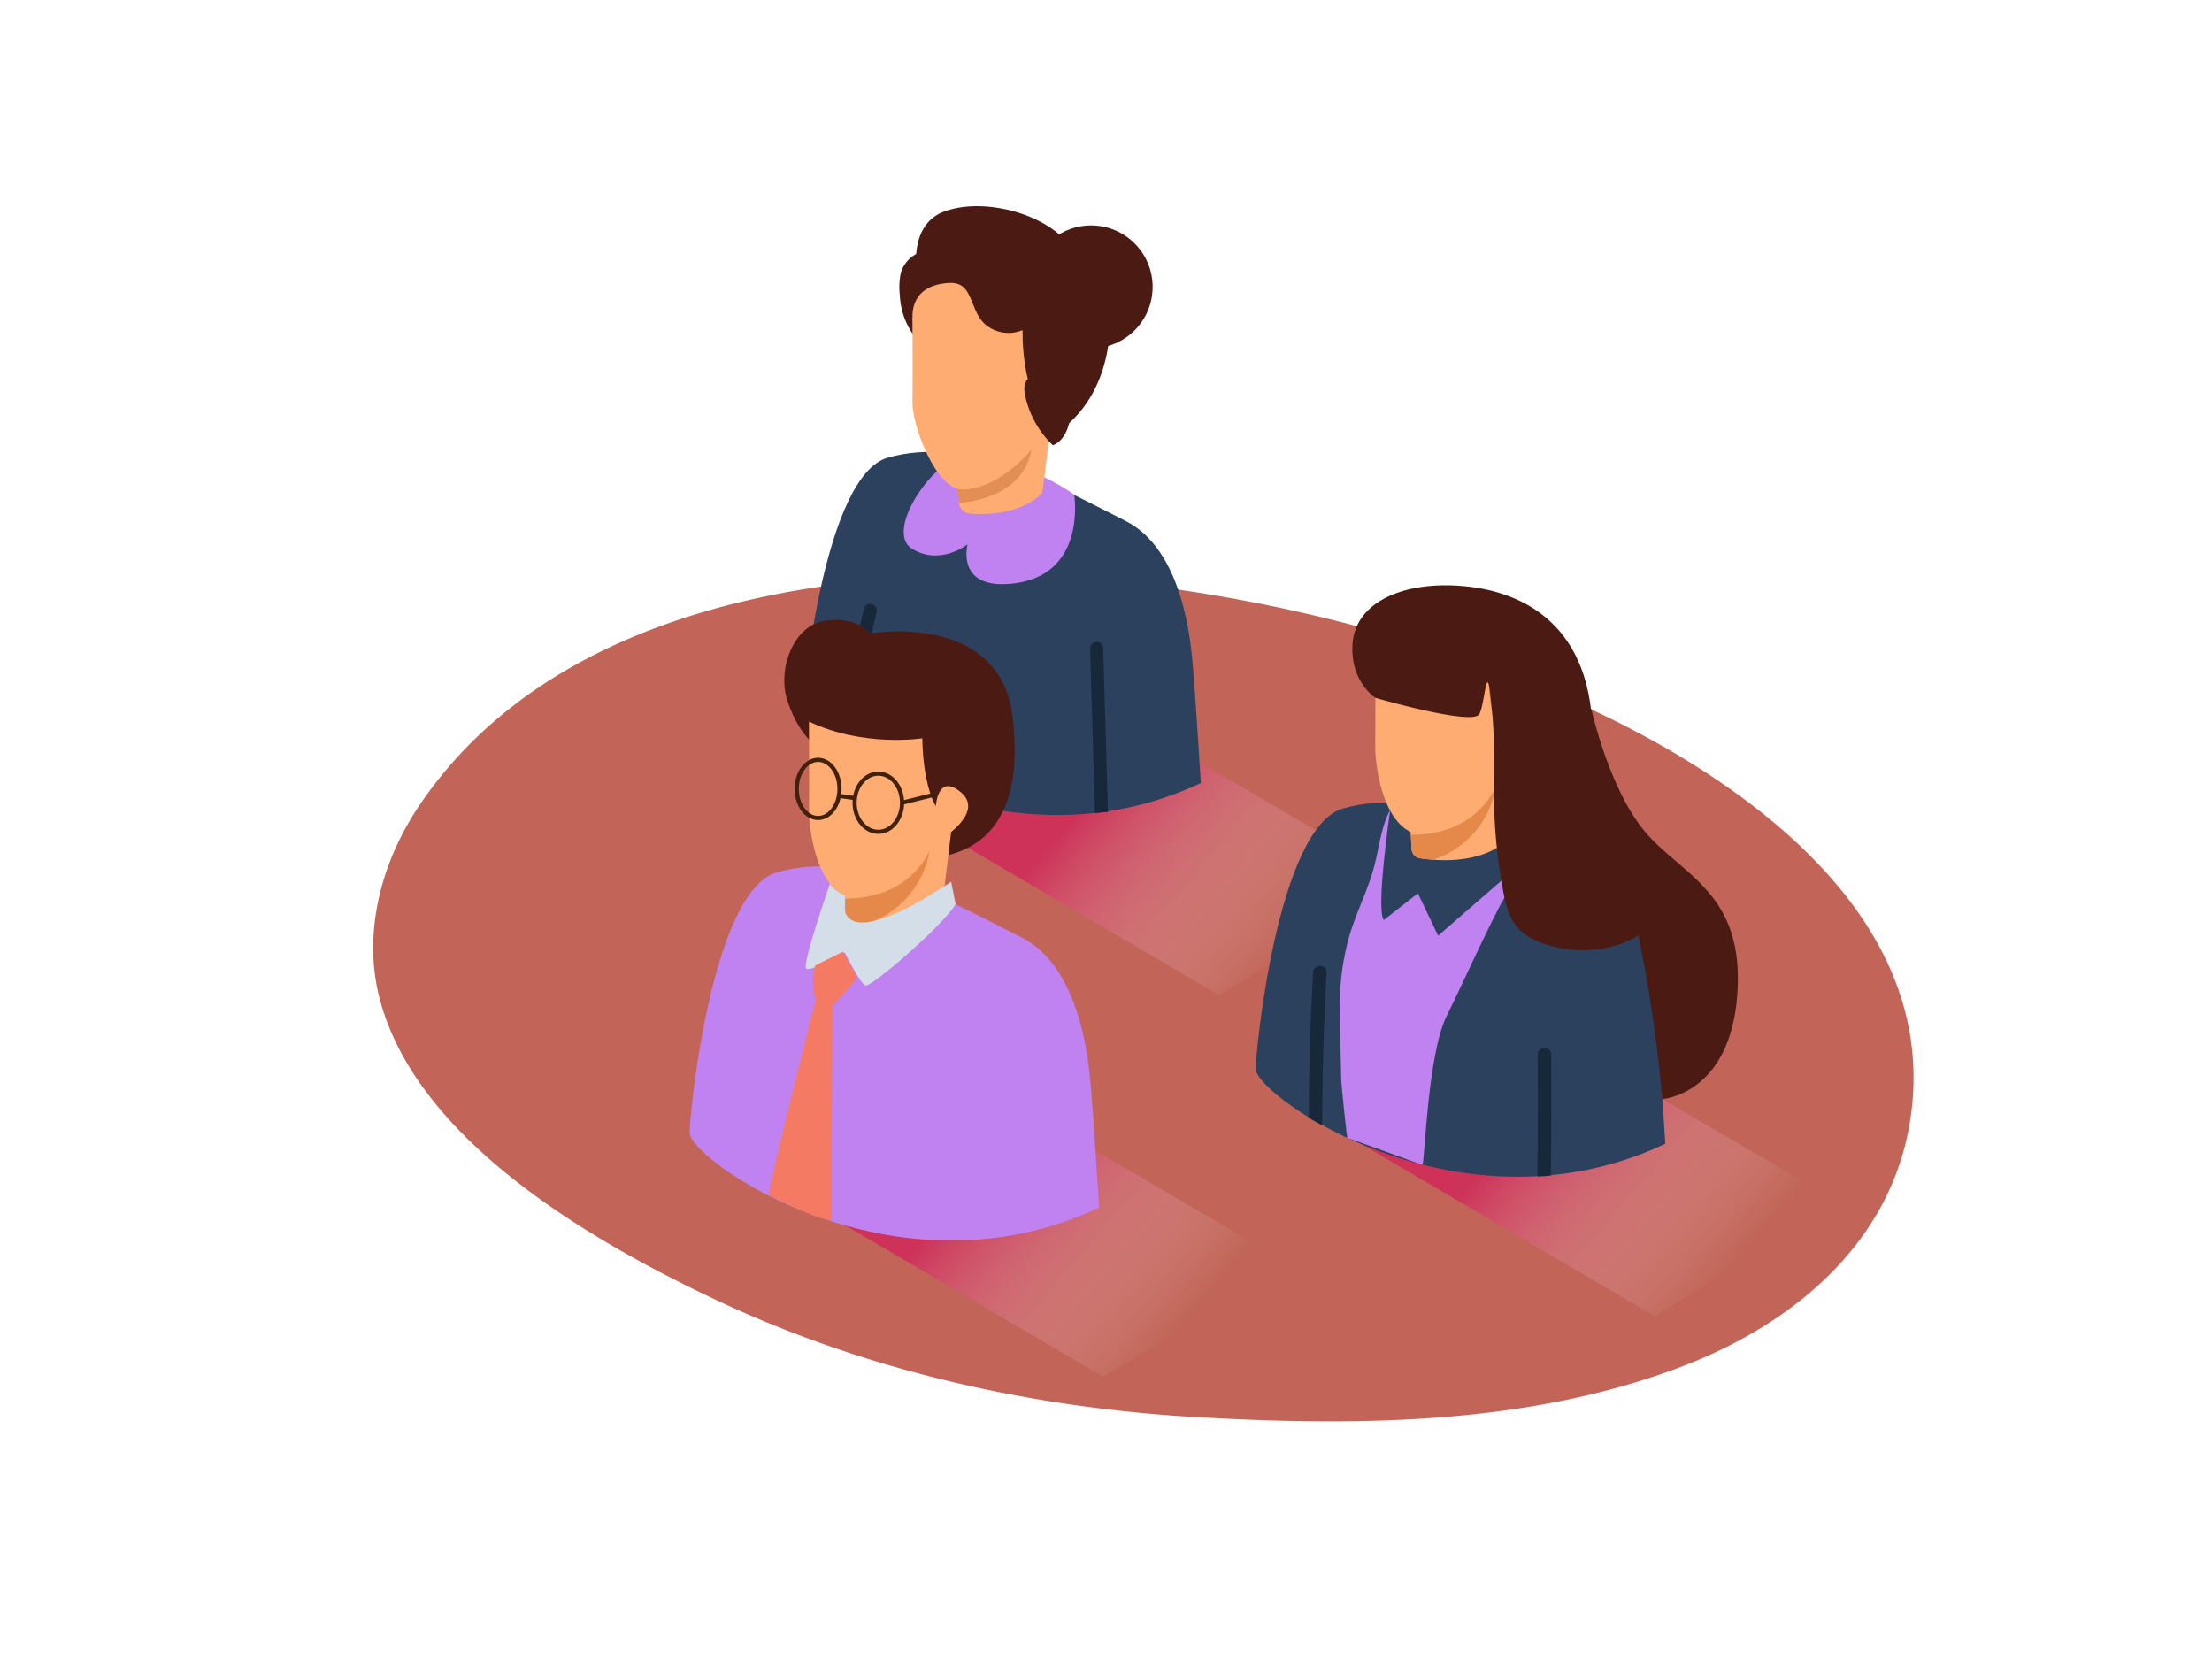 <svg xmlns="http://www.w3.org/2000/svg" xmlns:xlink="http://www.w3.org/1999/xlink" viewBox="0 0 400 300"><defs><linearGradient id="linear-gradient" x1="64.78" y1="231.43" x2="99.26" y2="201.67" gradientTransform="matrix(-1, 0, 0, 1, 375.73, 0)" gradientUnits="userSpaceOnUse"><stop offset="0" stop-color="#fff" stop-opacity="0"/><stop offset="1" stop-color="#d4145a"/></linearGradient><linearGradient id="linear-gradient-2" x1="143.53" y1="173.4" x2="178" y2="143.64" xlink:href="#linear-gradient"/><linearGradient id="linear-gradient-3" x1="164.47" y1="242.41" x2="198.94" y2="212.65" xlink:href="#linear-gradient"/></defs><title>0</title><g style="isolation:isolate"><g id="Layer_2" data-name="Layer 2"><path d="M210.58,106.27c-44.65-6-106.82-2.09-134.8,39.45-6.68,9.91-10.1,22.43-7.33,34.06,6.28,26.35,39.09,45,61.64,55.58,27,12.61,56.59,19.2,86.24,20.9,29.22,1.67,60.08,1.41,87.78-9.14,20.05-7.64,37.76-22.21,41.29-44.4,6.36-40-36.85-66.55-68.36-79.07A286.4,286.4,0,0,0,210.58,106.27Z" fill="#c26558"/><polyline points="241.24 203.99 299.2 237.99 332.8 217.57 285.35 189.87" opacity="0.63" fill="url(#linear-gradient)" style="mix-blend-mode:multiply"/><polyline points="162.5 145.96 220.46 179.96 254.06 159.54 206.61 131.84" opacity="0.63" fill="url(#linear-gradient-2)" style="mix-blend-mode:multiply"/><path d="M217.15,141.59s-1.07-17.17-1.47-21.42c-.36-3.84-1.64-20.72-12.2-26-13.34-6.74-28.72-15.48-42.93-11.41C149,86,145.11,125.87,145.24,128.53,145.47,133.31,181.2,158.55,217.15,141.59Z" fill="#2b415d"/><path d="M194.24,89.45s2.47,14.94-11.61,16.13c-9.85.83-7.66-7.16-7.66-7.16s-4.82,3.91-9.94.89,3.26-14.94,7.09-15.73S185.09,83,194.24,89.45Z" fill="#c081f1"/><circle cx="197.31" cy="51.88" r="11.12" fill="#4b1b13"/><path d="M165.63,61.17a13.42,13.42,0,0,1-2.91-7.78,12.62,12.62,0,0,1,.19-4.09,5.71,5.71,0,0,1,2.65-3.3,13.64,13.64,0,0,0,2.59-2.21s29.09-5.65,32.42,11.29h0c.61,4.75.26,19.06-12.75,25.06-13.21,6.08-7.08-15.5-7.08-15.5" fill="#4b1b13"/><path d="M172.67,85.27,190,76.78l-1.47,12.07s-.12.23-.35.59c-3.15,2.9-8,3.77-12.79,3.45a2.18,2.18,0,0,1-2-2C173.22,89,173,87.14,172.67,85.27Z" fill="#ffac73"/><path d="M165.07,57.94s-1-5.67,5.36-6.65c1.71-.26,3.34-.27,4.38,1.33,1.28,2,1.46,4.29,3.31,6a6.5,6.5,0,0,0,6.78,1.08c.05,1.88-.23,3.3-2.53,3.91S166.87,61.64,165.07,57.94Z" fill="#ffac73"/><path d="M188.05,52.57c-6.93-2.47-13.52-3.92-20.87-2.93a1.27,1.27,0,0,0-1.2,1.24c-.54-2.94-1.25-10.37,4.74-12.62,7.52-2.83,20.09.74,23.56,7.52a21.56,21.56,0,0,1,2.41,10.83C194.21,54.67,191.08,53.65,188.05,52.57Z" fill="#4b1b13"/><path d="M173.12,88.39l.27,2.54s11.56-.33,13.16-9.72Z" fill="#e28e54"/><path d="M165,57.42s.06,11.15,0,15.3c-.06,4.37,4.32,15.81,9,15.8,7.25,0,14.55-8.74,14.55-10.65,0,0,7.26-4.52,3.16-8s-4.42,2.41-4.42,2.41S185.05,69,184.9,60.37C184.9,60.37,174.65,62,165,57.42Z" fill="#ffac73"/><path d="M154.71,137.2a21.5,21.5,0,0,1-1.94-1.34,129.61,129.61,0,0,1,3.47-25.81c.35-1.48,2.63-.85,2.28.63a126.78,126.78,0,0,0-3.44,26.72Z" fill="#17283a"/><path d="M199,146.95a7,7,0,0,0-1,.09l-.87-29.78a1.18,1.18,0,0,1,2.36,0l.86,29.59A8.21,8.21,0,0,0,199,146.95Z" fill="#17283a"/><path d="M190.39,80.52a17.6,17.6,0,0,1-5.08-9.31c-.89-5.56,6.54-3,7.74-.64S193.83,79.23,190.39,80.52Z" fill="#4b1b13"/><polyline points="141.56 214.97 199.52 248.97 233.11 228.55 185.67 200.85" opacity="0.63" fill="url(#linear-gradient-3)" style="mix-blend-mode:multiply"/><path d="M301.14,206.83s-1.11-17.68-1.52-22.06c-.37-4-1.69-21.33-12.56-26.82C273.33,151,257.49,142,242.86,146.2c-11.86,3.4-15.9,44.44-15.77,47.18C227.33,198.3,264.12,224.3,301.14,206.83Z" fill="#2b415d"/><path d="M273.05,160.07c0,.94-1.09,2.34-1.51,3.13-3.53,6.71-6.62,13.8-10,20.66-3.29,6.7-3.9,25.53-4.29,26.76,0,.12-13.48-4.89-13.59-4.82s-1.11-9.74-1.12-10.33c-.16-10.74-.95-16.22,1-24.49,1.4-5.87,4-9.84,5.3-15.7.64-2.8,1.09-6.15,2.49-8.7C252.94,143.72,273.05,153.78,273.05,160.07Z" fill="#c081f1"/><path d="M279.1,212.7c-.37,0-.73,0-1.1.06q.16-11.09.06-22.17a1.22,1.22,0,0,1,2.43,0q.1,11-.06,22Z" fill="#17283a"/><path d="M239,203.42h0a1.56,1.56,0,0,0-.25-.12l-.66-.36-.77-.42-.64-.35q0-13.18.78-26.33c.09-1.56,2.52-1.57,2.43,0q-.76,13.56-.79,27.13A1.22,1.22,0,0,1,239,203.42Z" fill="#17283a"/><path d="M251.38,146.57s-2.64,18-1.14,19.8l6.16-4.83,3.66,7.65,15.31-13.29Z" fill="#2b415d"/><path d="M248.68,118.95s.06,11.49,0,15.76c-.06,4.5,1.84,16.66,9.24,16.27s15-9,15-11c0,0,7.48-4.65,3.25-8.23s-4.55,2.48-4.55,2.48-2.29-3.33-2.45-12.27C269.15,122,258.59,123.64,248.68,118.95Z" fill="#ffac73"/><path d="M272.56,151.92c-3.77,3.48-9.91,4.13-15.59,3.31a1.85,1.85,0,0,1-1.7-1.61c-.09-1.74-.2-3.48-.35-5.21l19.51-9.54-1.51,12.43S272.79,151.55,272.56,151.92Z" fill="#ffac73"/><path d="M259.17,155.47c-.76-.06-1.52-.14-2.27-.24a1.78,1.78,0,0,1-1.64-1.55c0-.91-.09-1.81-.15-2.71,4.13,0,11.48-1,15.36-8.62A16.68,16.68,0,0,1,259.17,155.47Z" fill="#e5894a"/><path d="M298,151c-6.91-7.63-10.23-22.79-10.23-22.79l-.08,0c-2-16.67-13.84-21.72-24.25-22.31s-18.28,3.35-18.84,10.35,4.13,9.95,4.13,9.95,17.62,5.1,18.78,2.93,1.39-12.24,2.42.94c.34,4.35.25,8.72.22,13.08A94.49,94.49,0,0,0,271.46,159c.64,3.92,1.22,8.29,5,10.43,5.79,3.24,14.1,3.25,19.8-.27a253,253,0,0,1,4.32,29.59S312.76,198,314.14,180,304.87,158.6,298,151Z" fill="#4b1b13"/><path d="M198.76,218.37s-1.11-17.68-1.52-22.06c-.37-4-1.69-21.33-12.56-26.82-13.74-6.94-29.57-15.94-44.2-11.75-11.86,3.4-15.9,44.44-15.77,47.18C124.94,209.84,161.73,235.84,198.76,218.37Z" fill="#c081f1"/><path d="M146.91,134.34s-2.91-2.38-4.6-7.89,1.13-13.5,7.1-14.24,7.8,2.35,7.8,2.35,22.25-3.94,25.68,13.51h0c.63,4.89,3.3,22.62-11.16,26.5s-9.26-16.65-9.26-16.65" fill="#4b1b13"/><path d="M146.29,130.49s.06,11.49,0,15.76c-.06,4.5,1.84,16.66,9.24,16.27s15-9,15-11c0,0,7.48-4.65,3.25-8.23s-4.55,2.48-4.55,2.48-2.29-3.33-2.45-12.27C166.76,133.52,156.21,135.18,146.29,130.49Z" fill="#ffac73"/><path d="M170.17,163.46c-3.77,3.48-9.91,4.13-15.59,3.31a1.85,1.85,0,0,1-1.7-1.61c-.09-1.74-.2-3.48-.35-5.21L172,150.42l-1.51,12.43S170.4,163.09,170.17,163.46Z" fill="#ffac73"/><path d="M156.79,167c-.76-.06-1.52-.14-2.27-.24a1.78,1.78,0,0,1-1.64-1.55c0-.91-.09-1.81-.15-2.71,4.13,0,11.48-1,15.36-8.62A16.68,16.68,0,0,1,156.79,167Z" fill="#e5894a"/><path d="M172,159.46c-1.58,1.05-3.2,2-4.84,3a39.81,39.81,0,0,1-7.28,3.54c-2.11.72-5.8,1.76-7-.89a4.06,4.06,0,0,1-.08-1.46,9.61,9.61,0,0,0-.06-1.77l0,0A5.69,5.69,0,0,1,150.2,160a.52.52,0,0,1-.1-.23h0s-5.13,14.67-4.32,15.37,7-2.89,7-2.89,2.64,5.41,3.68,5.94,14.54-11.33,16.34-14.7Z" fill="#d4dee8"/><path d="M147.53,174.53c-.31.12-1,3.23,0,6.2,0,0,2.52,1.15,3,1s4.6-4.83,4.43-5.09-2.52-4.56-2.52-4.56Z" fill="#f47a63"/><path d="M147.53,180.72s-9,35.13-8.41,35.44,8.44,4.34,11.22,4.53l.19-39" fill="#f47a63"/><ellipse cx="147.94" cy="142.66" rx="3.87" ry="5.26" fill="none" stroke="#42210b" stroke-miterlimit="10" stroke-width="0.75"/><ellipse cx="158.83" cy="145.16" rx="4.29" ry="5.26" fill="none" stroke="#42210b" stroke-miterlimit="10" stroke-width="0.75"/><line x1="151.81" y1="143.93" x2="154.54" y2="144.32" fill="none" stroke="#42210b" stroke-miterlimit="10" stroke-width="0.75"/><line x1="163.12" y1="145.16" x2="169.19" y2="143.64" fill="none" stroke="#42210b" stroke-miterlimit="10" stroke-width="0.75"/></g></g></svg>